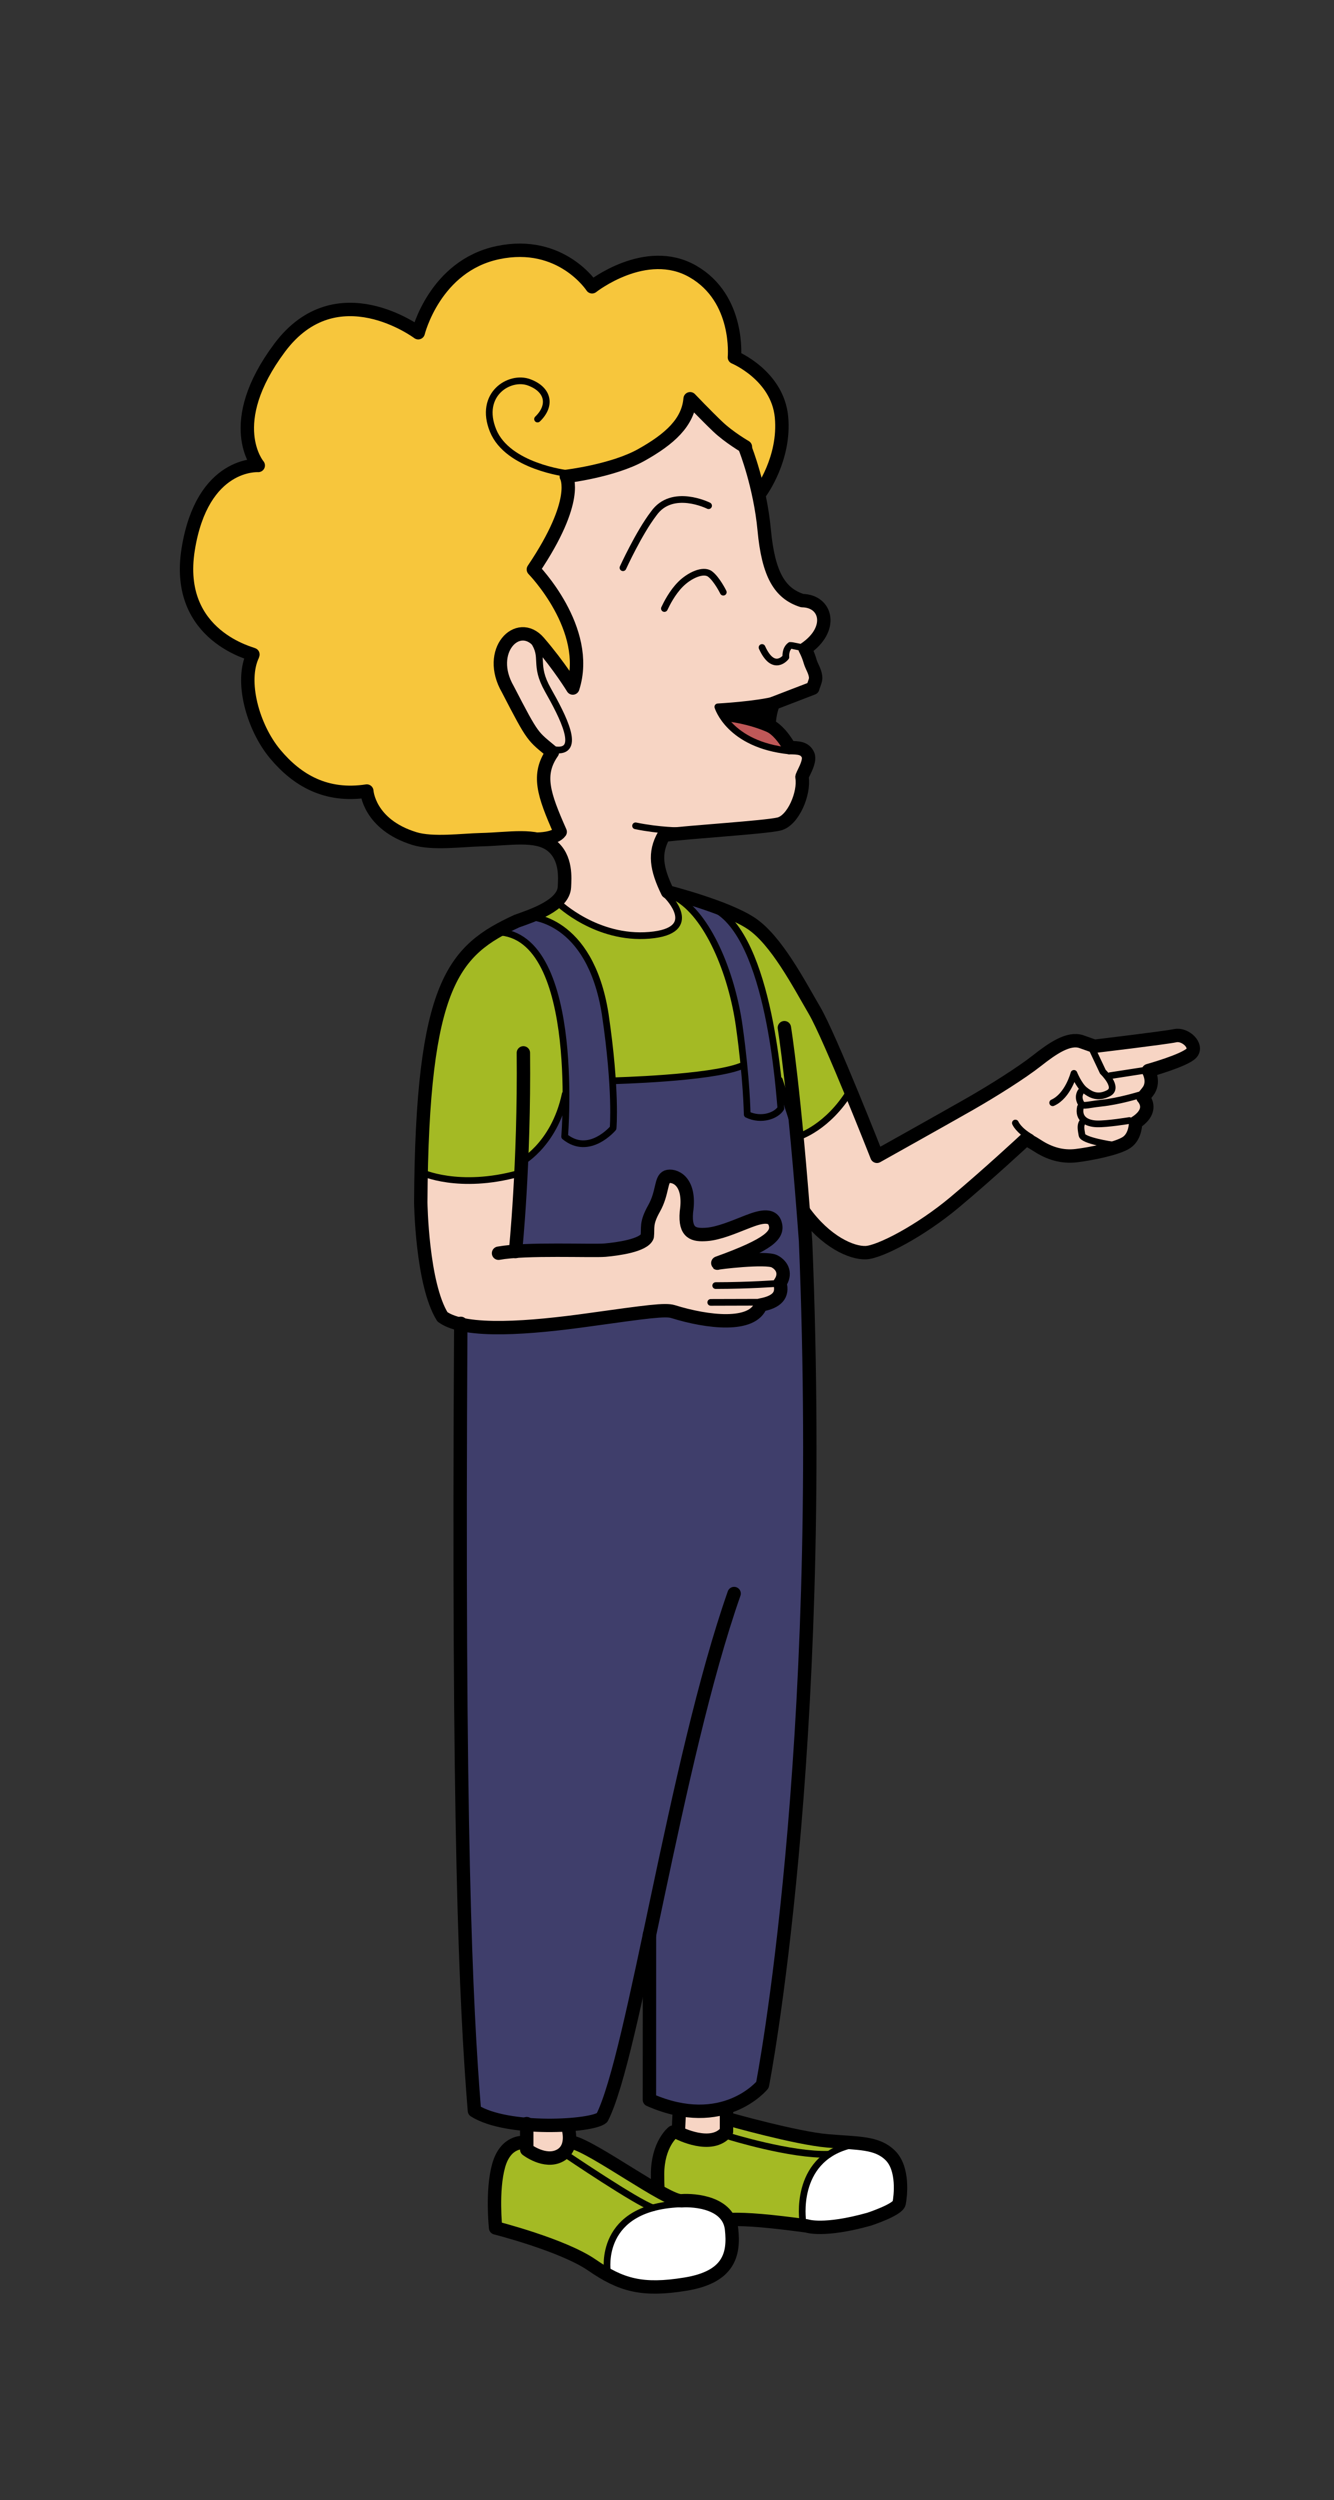 <?xml version="1.0" encoding="utf-8"?>
<!-- Generator: Adobe Illustrator 16.0.0, SVG Export Plug-In . SVG Version: 6.00 Build 0)  -->
<!DOCTYPE svg PUBLIC "-//W3C//DTD SVG 1.1//EN" "http://www.w3.org/Graphics/SVG/1.1/DTD/svg11.dtd">
<svg version="1.1" id="Layer_1" xmlns="http://www.w3.org/2000/svg" xmlns:xlink="http://www.w3.org/1999/xlink" x="0px" y="0px"
	 width="299px" height="560px" viewBox="0 0 299 560" enable-background="new 0 0 299 560" xml:space="preserve">
<rect x="0" y="0" width="299" height="560" fill="#333333" stroke="none"/>
<g id="XMLID_9_">
	<path fill="#F7D5C4" d="M244.789,234.502c0.51,0.18,0.51,0.18,0.51,0.18s15.84-1.89,18.11-2.37c2.28-0.48,5.149,2.29,3.63,3.92
		c-1.53,1.64-9.641,3.89-9.641,3.89l-0.729-0.06l-7.88,1.21l-0.75,0.07c-0.45-0.57-0.85-0.95-0.85-0.95l-2.561-5.44L244.789,234.502
		z"/>
	<path fill="#F7D5C4" d="M256.189,246.152c0,0,1.24,1.24,0.74,2.9c-0.5,1.66-2.4,2.72-2.4,2.72s0.06,3.03-1.99,4.44
		c-0.65,0.45-1.74,0.88-3.02,1.27l-0.211-0.69c0,0-6.59-0.98-6.789-2.21c-0.211-1.23-0.44-2.15,0.109-2.96l0.32-0.47
		c-0.721-0.61-1.07-1.54-0.78-2.83l0.33-0.6c-0.16-0.14-0.28-0.35-0.41-0.68c-0.56-1.38,0.24-2.28,0.24-2.28l0.51-0.53
		c0.08,0.08,0.16,0.15,0.24,0.22c1.31,1.08,2.989,2,5.399,0.74c1.61-0.85,0.48-2.72-0.439-3.85l0.75-0.07l7.88-1.21l0.729,0.06
		c0,0,1.34,2.24,0.141,4.32C257.189,245.012,256.189,246.152,256.189,246.152z"/>
	<path fill="#F7D5C4" d="M232.529,256.942c-2.771-1.79-2.78-1.28-2.78-1.28s-8.19,7.63-15.81,14
		c-7.631,6.37-16.76,11.13-19.881,11.25c-3.119,0.12-9-2.38-14-9.38h-0.02c-0.49-6.32-0.971-11.83-1.42-16.58l0.439-0.04
		c0,0,6.5-2,11.5-10.25l0.061-0.03c3.17,7.66,5.939,14.7,5.939,14.7s15.5-8.67,20.75-11.67s11.681-7.05,15.101-9.74
		c3.42-2.7,7.12-5.28,10-4.26c1.271,0.45,1.979,0.7,2.38,0.84l-0.16,0.45l2.561,5.44c0,0,0.399,0.38,0.85,0.95
		c0.92,1.13,2.05,3,0.439,3.85c-2.41,1.26-4.09,0.34-5.399-0.74c-0.08-0.07-0.16-0.14-0.24-0.22l-0.51,0.53c0,0-0.8,0.9-0.24,2.28
		c0.13,0.33,0.25,0.54,0.41,0.68l-0.33,0.6c-0.29,1.29,0.06,2.22,0.78,2.83l-0.32,0.47c-0.55,0.81-0.32,1.73-0.109,2.96
		c0.199,1.23,6.789,2.21,6.789,2.21l0.211,0.69c-2.69,0.82-6.221,1.46-8.301,1.7C238.159,259.552,235.289,258.742,232.529,256.942z"
		/>
	<path fill="#3F3E6B" d="M174.699,242.252l3.609,11.16l0.16-0.02c0.051,0.51,0.1,1.03,0.15,1.56c0.449,4.75,0.93,10.26,1.42,16.58
		c0.17,2.17,0.35,4.43,0.52,6.8c4.721,115.67-9.67,189-9.67,189s-2.779,3.42-8.229,5.05c-2.761,0.84-6.21,1.2-10.33,0.42
		c-2.09-0.39-4.35-1.068-6.77-2.14l0.01-36.9c-4.04,19.03-7.52,34.83-10.62,40.9c-0.79,0.729-3.8,1.33-7.66,1.6
		c-2.8,0.182-6.05,0.182-9.23-0.08c-4.55-0.38-8.96-1.318-11.72-3.068c-1.95-23.99-3.73-62.4-3.06-176.15
		c6.82,1.54,18.39,0.432,28.81-1.02c13-1.812,17.03-2.37,18.771-1.83c7.75,2.42,17.84,3.59,19.67-1.48
		c3.619-0.67,5.029-2.22,4.279-4.898c1.371-1.94,0.68-3.892-1.209-4.881c-1.811-0.949-11.961,0.199-12.74,0.399
		c11.729-4.23,13.72-6.41,12.859-8.95c-0.869-2.56-4.689-0.9-6.89-0.05c-2.2,0.86-5.71,2.39-8.479,2.57
		c-2.771,0.19-4.91-0.16-4.5-5.01c1.08-7.26-2.94-8.41-4.351-7.9c-1.42,0.51-0.94,3.62-2.88,7.07c-1.94,3.44-1.31,4.31-1.55,6.31
		c-0.76,2-6.57,2.81-9.45,3.06c-2.38,0.209-13.04-0.23-20.07,0.25c0.07-0.69,0.72-7.311,1.21-17.42c0.05-0.81,0.09-1.65,0.12-2.51
		c1.84-1.12,7.71-5.42,9.8-15.26h0.18c0.03,5.57-0.3,9.5-0.3,9.5c5.5,4.5,10.86-1.89,10.86-1.89s0.33-3.46-0.13-10.6l0.16-0.01
		c0,0,21.64-0.53,28.64-3.28l0.67-0.07c0.66,6.69,0.7,10.57,0.72,10.9c3.221,1.54,6.541,0.24,7.541-1.39
		c-0.07-0.64-0.23-2.98-0.59-6.29L174.699,242.252z"/>
	<path fill="#A4BA24" d="M178.619,254.952c-0.051-0.53-0.1-1.05-0.15-1.56l-0.16,0.02l-3.609-11.16l-0.27,0.03
		c-1.211-11.25-4.66-33.68-14.511-38.51l0.05-0.49c3.131,1.13,6.29,2.48,8.4,3.88c5.63,3.75,10.68,13.49,14.199,19.51
		c1.711,2.93,5.061,10.72,8.051,17.96l-0.061,0.03c-5,8.25-11.5,10.25-11.5,10.25L178.619,254.952z"/>
	<path fill="#3F3E6B" d="M174.43,242.282c0.359,3.31,0.52,5.65,0.59,6.29c-1,1.63-4.32,2.93-7.541,1.39
		c-0.02-0.33-0.06-4.21-0.72-10.9c-0.25-2.56-0.6-5.52-1.06-8.86c-1.69-12.07-7.131-25.04-14.25-28.91l0.18-0.65
		c1.971,0.55,5.141,1.48,8.34,2.64l-0.05,0.49C169.77,208.602,173.219,231.032,174.43,242.282z"/>
	<path fill="#F7D5C4" d="M174.809,287.732c0.75,2.68-0.66,4.229-4.279,4.898c-1.83,5.07-11.92,3.9-19.67,1.48
		c-1.74-0.541-5.771,0.02-18.771,1.83c-10.42,1.449-21.99,2.56-28.81,1.02c-1.69-0.38-3.09-0.93-4.11-1.67
		c-4.61-7.38-4.86-25.64-4.86-25.64c0.01-2.34,0.04-4.59,0.08-6.74h0.05c0,0,8.37,4,21.87,0.25l0.45,0.02
		c-0.49,10.11-1.14,16.73-1.21,17.42c7.03-0.48,17.69-0.041,20.07-0.25c2.88-0.25,8.69-1.06,9.45-3.06c0.24-2-0.39-2.87,1.55-6.31
		c1.94-3.45,1.46-6.56,2.88-7.07c1.41-0.51,5.431,0.64,4.351,7.9c-0.41,4.85,1.729,5.2,4.5,5.01c2.77-0.18,6.279-1.71,8.479-2.57
		c2.2-0.85,6.021-2.51,6.89,0.05c0.86,2.54-1.13,4.72-12.859,8.95c0.779-0.2,10.93-1.351,12.74-0.399
		C175.488,283.842,176.18,285.792,174.809,287.732z"/>
	<path fill="#BF5858" d="M176.859,167.792c-8.381-0.88-12.51-4.2-14.44-6.59l0.021-0.02c0,0,5.41,0.4,10.41,2.69l0.609-0.39
		c0.92,0.69,2.13,1.91,3.49,4.26L176.859,167.792z"/>
	<path fill="#A4BA24" d="M185.488,479.862c1.801,0.148,3.41,0.239,4.851,0.35l-0.05,0.69c-1.78,0.47-3.26,1.148-4.49,1.979
		l-0.01-0.02c-8.551,0.3-22.5-4.062-22.5-4.062l-1.4-0.12c0.34-0.25,0.66-0.55,0.95-0.92v-2.699h0.75
		C163.589,475.062,178.439,479.252,185.488,479.862z"/>
	<path fill="#F7D5C4" d="M162.839,475.062v2.698c-0.29,0.37-0.61,0.67-0.95,0.92c-3.6,2.632-9.85-0.63-9.85-0.63v-0.1l0.22-4.771
		l0.07-0.38c4.12,0.78,7.569,0.42,10.33-0.42l0.18,0.62V475.062z"/>
	<path d="M172.85,163.872c-5-2.29-10.41-2.69-10.41-2.69l-0.021,0.02c-1.17-1.44-1.53-2.54-1.53-2.54s8.68-0.47,13.12-1.67
		l0.21,0.54l-0.869,0.34c0,0-0.94,2.18-0.961,4.92c0.291,0.16,0.65,0.37,1.07,0.69L172.85,163.872z"/>
	<path fill="#A4BA24" d="M147.409,491.022c2.45,1.39,4.409,2.318,5.3,2.26l0.02,0.68c-2.479,0.08-4.589,0.4-6.39,0.9v-0.011
		c-3.6-1.199-19.35-11.851-19.35-11.851l-1.19-0.03c1.09-0.699,1.58-1.729,1.77-2.75l0.84,0.012
		C131.799,481.032,141.209,487.512,147.409,491.022z"/>
	<path fill="#A4BA24" d="M152.039,478.052c0,0,6.25,3.261,9.85,0.63l1.4,0.12c0,0,13.949,4.36,22.5,4.062l0.01,0.02
		c-7.4,4.94-5.859,14.971-5.859,14.971l-0.121,0.921c-7.67-1.012-12.379-1.41-16.17-1.302l-0.25,0.12
		c-1.93-4.02-7.939-4.51-10.689-4.31c-0.891,0.06-2.85-0.87-5.3-2.26l0.06-0.102c-0.05-0.979-0.08-2.148-0.08-3.56
		c0-6.75,3.45-9.46,3.45-9.46l1.2,0.05V478.052L152.039,478.052z"/>
	<path fill="#A4BA24" d="M151.449,201.292c7.119,3.87,12.56,16.84,14.25,28.91c0.46,3.34,0.81,6.3,1.06,8.86l-0.67,0.07
		c-7,2.75-28.64,3.28-28.64,3.28l-0.16,0.01c-0.26-3.89-0.74-8.87-1.64-14.97c-3.45-21.7-17.09-21.79-17.09-21.79
		c1.97-0.76,4.18-1.75,5.77-3.04l0.9,0.04c0,0,8.5,8.17,20.33,7.17c11.839-1,4-8.84,4-8.84l0.21-0.85c0.28,0.07,0.94,0.24,1.86,0.5
		L151.449,201.292z"/>
	<path fill="#3F3E6B" d="M137.289,242.422c0.46,7.14,0.13,10.6,0.13,10.6s-5.36,6.39-10.86,1.89c0,0,0.33-3.93,0.3-9.5
		c-0.06-13.42-2.14-36.32-15.74-36.34c1.47-0.86,3.03-1.64,4.69-2.41c0.78-0.28,1.73-0.61,2.75-1c0,0,13.64,0.09,17.09,21.79
		C136.549,233.552,137.029,238.532,137.289,242.422z"/>
	<path fill="#F7D5C4" d="M127.349,476.942c0.14,0.488,0.47,1.88,0.22,3.278c-0.19,1.021-0.68,2.051-1.77,2.75
		c-0.1,0.062-0.2,0.12-0.31,0.182c-3.38,1.8-7.43-1.352-7.43-1.352v-1.568v-4.052c3.18,0.262,6.43,0.262,9.23,0.08L127.349,476.942z
		"/>
	<path fill="#A4BA24" d="M126.989,483.002c0,0,15.75,10.65,19.35,11.852v0.01c-11.87,3.26-10.2,14.09-10.2,14.09l-0.38,0.67
		c-0.99-0.56-2.01-1.21-3.07-1.94c-6.53-4.5-21.6-8.328-21.6-8.328s-0.9-8.32,0.67-13.95c1.58-5.62,5.63-5.17,5.63-5.17h0.67v1.568
		c0,0,4.05,3.15,7.43,1.352c0.11-0.062,0.21-0.12,0.31-0.182L126.989,483.002z"/>
	<path fill="#F7C63C" d="M126.929,107.042c0,0,3.15,5.21-7.38,20.83c0,0,13.07,13.36,8.83,26.57c0,0-2.94-4.86-7.61-10.29
		c-0.28-0.33-0.58-0.61-0.88-0.84c-4.63-3.68-10.75,3.33-6.06,11.41c5.63,10.89,5.53,10.43,9.58,13.78c0.13,0.11,0.26,0.22,0.4,0.34
		c-3.46,4.98-2,9.35,1.75,17.82c-1.13,1.61-5,1.63-5,1.63l-0.01,0.05c-3.43-0.76-8-0.04-12.74,0.07c-4.2,0.1-10.84,1.01-14.92-0.25
		c-10.25-3.16-10.67-10.65-10.67-10.65c-9.05,1.39-15.56-2.31-20.56-8.3c-5-6-7.86-16.37-4.95-22.26
		c0.34-0.12-17.68-3.91-14.53-23.57c3.15-19.67,15.71-18.79,15.71-18.79s-7.96-9.31,4.8-26.38c12.77-17.07,31.05-3.35,31.05-3.35
		s3.68-14.97,17.87-17.94c14.19-2.98,21.1,7.65,21.1,7.65s12.02-9.5,22.59-3.44c10.561,6.06,9.311,19.23,9.311,19.23
		s9.649,4.01,10.55,13.35c0.899,9.33-4.67,16.86-4.67,16.86l-0.53,0.11c-1.29-5.81-2.891-9.83-2.891-9.83v-0.43
		c0,0-3.639-2.1-6.18-4.52c-2.539-2.41-6.209-6.25-6.209-6.25c-0.451,5.31-4.58,9.03-10.94,12.59
		C137.369,105.802,126.929,107.042,126.929,107.042z"/>
	<path fill="#F7D5C4" d="M122.809,154.872c3.28,5.81,7.75,14.29,1.5,13.4l-0.9,0.23c-4.05-3.35-3.95-2.89-9.58-13.78
		c-4.69-8.08,1.43-15.09,6.06-11.41l-0.36,0.5C122.189,147.692,119.529,149.062,122.809,154.872z"/>
	<path fill="#F7D5C4" d="M120.769,144.152c4.67,5.43,7.61,10.29,7.61,10.29c4.24-13.21-8.83-26.57-8.83-26.57
		c10.53-15.62,7.38-20.83,7.38-20.83s10.44-1.24,16.81-4.8c6.361-3.56,10.49-7.28,10.941-12.59c0,0,3.67,3.84,6.209,6.25
		c2.541,2.42,6.18,4.52,6.18,4.52v0.43c0,0,1.601,4.02,2.891,9.83c0.55,2.51,1.05,5.36,1.33,8.37c0.93,9.96,3.49,14.22,8.52,15.81
		c5.49,0.08,7.101,6.4,0.641,10.81c0,0,0.67,1.17,1.15,2.88c0.319,1.09,1.289,2.41,1.219,3.78c-0.029,0.59-0.639,1.95-0.649,2.14
		l-7.95,3.06l-0.21-0.54c-4.44,1.2-13.12,1.67-13.12,1.67s0.36,1.1,1.53,2.54c1.931,2.39,6.06,5.71,14.44,6.59l0.09-0.05
		c0.01,0.02,0.02,0.03,0.029,0.05c1.91,0.04,3.4,0.04,4.121,1.62c0.719,1.59-1.591,4.8-1.341,5.05c0.591,3.49-1.95,9.7-5.2,10.45
		s-19.689,1.75-25.75,2.5c-2.29,3.96-1.69,7.56,0.81,12.69c0,0,0.05,0.01,0.15,0.04l-0.21,0.85c0,0,7.839,7.84-4,8.84
		c-11.83,1-20.33-7.17-20.33-7.17l-0.9-0.04c1.26-1.02,2.13-2.23,2.19-3.67c0.06-1.8,0.54-6.54-2.91-9.24
		c-0.87-0.68-1.9-1.11-3.06-1.37l0.01-0.05c0,0,3.87-0.02,5-1.63c-3.75-8.47-5.21-12.84-1.75-17.82c-0.14-0.12-0.27-0.23-0.4-0.34
		l0.9-0.23c6.25,0.89,1.78-7.59-1.5-13.4c-3.28-5.81-0.62-7.18-3.28-11.06l0.36-0.5
		C120.189,143.542,120.489,143.822,120.769,144.152z"/>
	<path fill="#A4BA24" d="M116.309,263.162c-13.5,3.75-21.87-0.25-21.87-0.25h-0.05c0.79-37.94,6.39-47.82,16.73-53.84
		c13.6,0.02,15.68,22.92,15.74,36.34h-0.18c-2.09,9.84-7.96,14.14-9.8,15.26c-0.03,0.86-0.07,1.7-0.12,2.51L116.309,263.162z"/>
	<path fill="#FFFFFF" d="M152.71,492.95c2.75-0.2,8.76,0.29,10.69,4.31c0.279,0.58,0.47,1.25,0.56,1.99
		c0.68,5.85-0.67,10.8-10.35,12.37c-8.101,1.32-12.73,0.59-17.851-2.33l0.38-0.67c0,0-1.67-10.83,10.2-14.09
		c1.8-0.5,3.91-0.82,6.391-0.9L152.71,492.95z"/>
	<path fill="#FFFFFF" d="M199.58,482.83c3,3,2.25,9.14,1.96,10.64c-0.31,1.5-6.75,3.61-6.75,3.61c-10.21,2.85-13.96,1.5-13.96,1.5
		c-0.34-0.05-0.68-0.09-1.01-0.13l0.12-0.931c0,0-1.551-10.029,5.859-14.979c1.24-0.82,2.72-1.5,4.49-1.97l0.05-0.681
		C194.54,480.19,197.35,480.6,199.58,482.83z"/>
</g>
<g id="line_1_">
	<path fill="none" stroke="#000000" stroke-width="3" stroke-linecap="round" stroke-linejoin="round" stroke-miterlimit="10" d="
		M180.059,271.204c5,7,10.875,9.5,14,9.375s12.25-4.875,19.875-11.25s15.817-13.995,15.817-13.995s0.011-0.515,2.774,1.279
		c2.766,1.797,5.636,2.602,8.692,2.239c3.06-0.362,9.271-1.562,11.322-2.973c2.049-1.41,1.989-4.442,1.989-4.442
		s1.9-1.062,2.395-2.717c0.499-1.657-0.732-2.906-0.732-2.906s0.998-1.131,1.346-1.705c1.197-2.084-0.141-4.315-0.141-4.315
		s8.115-2.257,9.641-3.892c1.521-1.634-1.346-4.408-3.625-3.923c-2.278,0.483-18.115,2.37-18.115,2.37s0,0-2.886-1.019
		c-2.886-1.018-6.58,1.561-10.003,4.255c-3.424,2.696-9.85,6.743-15.1,9.743s-20.75,11.669-20.75,11.669
		s-10.469-26.637-13.99-32.658c-3.521-6.021-8.572-15.761-14.197-19.511s-18.75-7.062-18.75-7.062
		c-2.5-5.125-3.098-8.729-0.812-12.689c6.058-0.748,22.5-1.748,25.75-2.498s5.789-6.958,5.203-10.452
		c-0.25-0.25,2.059-3.462,1.338-5.046s-2.207-1.584-4.125-1.625c-1.998-3.459-3.666-4.5-4.59-5c0.025-2.734,0.965-4.92,0.965-4.92
		l8.82-3.393c0.008-0.199,0.615-1.555,0.645-2.146c0.069-1.365-0.896-2.685-1.211-3.783c-0.484-1.701-1.153-2.875-1.153-2.875
		c6.459-4.408,4.848-10.729-0.642-10.811c-5.031-1.587-7.593-5.851-8.523-15.81c-0.93-9.96-4.217-18.2-4.217-18.2"/>
	<path fill="none" stroke="#000000" stroke-width="3" stroke-linecap="round" stroke-linejoin="round" stroke-miterlimit="10" d="
		M170.49,110.236c0,0,5.572-7.527,4.67-16.86c-0.905-9.336-10.549-13.346-10.549-13.346s1.25-13.173-9.316-19.232
		c-10.568-6.061-22.586,3.438-22.586,3.438s-6.91-10.632-21.102-7.651c-14.188,2.976-17.865,17.94-17.865,17.94
		s-18.286-13.712-31.051,3.354c-12.766,17.068-4.806,26.379-4.806,26.379s-12.554-0.876-15.705,18.791
		c-3.153,19.665,14.867,23.449,14.532,23.57c-2.912,5.891-0.05,16.257,4.947,22.256c4.998,5.996,11.509,9.689,20.559,8.309
		c0,0,0.422,7.483,10.672,10.646c4.083,1.26,10.72,0.347,14.919,0.25c6.342-0.146,12.357-1.393,15.804,1.304
		c3.447,2.697,2.971,7.432,2.901,9.241c-0.16,4.175-7.205,6.455-10.705,7.705c-14,6.5-21.225,13.592-21.5,62.993
		c0,0,0.25,18.259,4.859,25.632c5.141,3.75,19.922,2.469,32.922,0.656c13-1.813,17.025-2.37,18.766-1.829
		c7.756,2.413,17.848,3.587,19.676-1.479c3.619-0.67,5.027-2.223,4.277-4.9c1.375-1.946,0.676-3.889-1.215-4.885
		c-1.891-0.994-12.938,0.311-12.801,0.422c11.781-4.236,13.79-6.415,12.924-8.971c-0.865-2.555-4.688-0.9-6.889-0.046
		s-5.715,2.384-8.48,2.571s-4.914-0.164-4.498-5.017c1.082-7.257-2.938-8.407-4.354-7.898c-1.417,0.509-0.94,3.624-2.877,7.07
		c-1.938,3.443-1.309,4.306-1.544,6.306c-0.765,2-6.577,2.812-9.452,3.062s-17.812-0.438-23.879,0.688"/>
	<path fill="none" stroke="#000000" stroke-width="3" stroke-linecap="round" stroke-linejoin="round" stroke-miterlimit="10" d="
		M120.559,187.954c0,0,3.865-0.013,5-1.625c-3.75-8.467-5.206-12.843-1.75-17.816c-4.462-3.732-4.172-2.882-9.979-14.119
		c-4.991-8.606,2.258-15.991,6.936-10.57c4.675,5.425,7.618,10.284,7.618,10.284c4.234-13.209-8.836-26.565-8.836-26.565
		c10.531-15.623,7.383-20.834,7.383-20.834s10.44-1.235,16.807-4.797c6.366-3.559,10.495-7.285,10.942-12.596
		c0,0,3.676,3.846,6.215,6.257c2.537,2.414,6.18,4.52,6.18,4.52"/>
	<path fill="none" stroke="#000000" stroke-width="1.5" stroke-linecap="round" stroke-linejoin="round" stroke-miterlimit="10" d="
		M127.124,106.053c0,0-13.321-1.521-16.613-9.617c-3.293-8.095,3.688-12.43,8.096-10.788c4.411,1.644,4.98,5.246,1.876,8.219"/>
	<path fill="none" stroke="#000000" stroke-width="1.5" stroke-linecap="round" stroke-linejoin="round" stroke-miterlimit="10" d="
		M158.822,113.274c0,0-8.176-4.11-12.307,1.759c-3.323,4.333-6.883,12.133-6.883,12.133"/>
	<path fill="none" stroke="#000000" stroke-width="1.5" stroke-linecap="round" stroke-linejoin="round" stroke-miterlimit="10" d="
		M162.118,132.646c0,0-1.417-2.894-2.955-4.066c-1.542-1.177-4.69,0.341-6.604,2.259c-1.916,1.914-3.122,4.384-3.643,5.465"/>
	<path fill="none" stroke="#000000" stroke-width="1.5" stroke-linecap="round" stroke-linejoin="round" stroke-miterlimit="10" d="
		M174.014,156.659c-4.441,1.203-13.119,1.667-13.119,1.667s2.508,8.45,15.967,9.868"/>
	<path fill="none" stroke="#000000" stroke-width="1.5" stroke-linecap="round" stroke-linejoin="round" stroke-miterlimit="10" d="
		M170.8,145.027c2.606,5.747,5.347,2.152,5.347,2.152s-0.221-1.77,1.006-2.634c0.127-0.023,2.537,0.489,2.537,0.489"/>
	<path fill="none" stroke="#000000" stroke-width="1.5" stroke-linecap="round" stroke-linejoin="round" stroke-miterlimit="10" d="
		M119.53,143.48c2.659,3.877-0.001,5.251,3.279,11.06c3.28,5.809,7.75,14.289,1.5,13.395"/>
	<path fill="none" stroke="#000000" stroke-width="1.5" stroke-linecap="round" stroke-linejoin="round" stroke-miterlimit="10" d="
		M163.04,160.853c0,0,4.812,0.395,9.812,2.687"/>
	<path fill="none" stroke="#000000" stroke-width="1.5" stroke-linecap="round" stroke-linejoin="round" stroke-miterlimit="10" d="
		M152.559,186.079c0,0-4.75,0-10.104-1.104"/>
	<path fill="none" stroke="#000000" stroke-width="3" stroke-linecap="round" stroke-linejoin="round" stroke-miterlimit="10" d="
		M115.537,280.329c0,0,2.022-19.5,1.772-44.5"/>
	<path fill="none" stroke="#000000" stroke-width="1.5" stroke-linecap="round" stroke-linejoin="round" stroke-miterlimit="10" d="
		M244.628,234.618l2.563,5.44c0,0,3.686,3.534,1.281,4.797c-2.4,1.262-4.084,0.34-5.392-0.734c-1.31-1.071-2.369-3.701-2.369-3.701
		s-1.312,5.044-4.767,6.584"/>
	
		<line fill="none" stroke="#000000" stroke-width="1.5" stroke-linecap="round" stroke-linejoin="round" stroke-miterlimit="10" x1="248.785" y1="240.942" x2="256.668" y2="239.726"/>
	<path fill="none" stroke="#000000" stroke-width="1.5" stroke-linecap="round" stroke-linejoin="round" stroke-miterlimit="10" d="
		M255.346,245.282c0,0-4.535,1.395-8.443,1.81c-3.907,0.416-4.258,0.994-4.812-0.385c-0.556-1.376,0.242-2.282,0.242-2.282"/>
	<path fill="none" stroke="#000000" stroke-width="1.5" stroke-linecap="round" stroke-linejoin="round" stroke-miterlimit="10" d="
		M253.134,250.981c0,0-4.911,0.82-7.269,0.753c-2.356-0.068-4.266-1.188-3.699-3.748"/>
	<path fill="none" stroke="#000000" stroke-width="1.5" stroke-linecap="round" stroke-linejoin="round" stroke-miterlimit="10" d="
		M249.305,256.459c0,0-6.584-0.979-6.789-2.207c-0.205-1.229-0.433-2.155,0.114-2.958"/>
	<path fill="none" stroke="#000000" stroke-width="1.5" stroke-linecap="round" stroke-linejoin="round" stroke-miterlimit="10" d="
		M227.583,251.544c0,0,0.664,1.631,3.504,3.248"/>
	<path fill="none" stroke="#000000" stroke-width="1.5" stroke-linecap="round" stroke-linejoin="round" stroke-miterlimit="10" d="
		M173.934,287.488c0,0-5.75,0.449-13.516,0.466"/>
	<path fill="none" stroke="#000000" stroke-width="1.5" stroke-linecap="round" stroke-linejoin="round" stroke-miterlimit="10" d="
		M170.432,291.684c0,0-4.123,0.021-11.127,0.034"/>
	<path fill="none" stroke="#000000" stroke-width="1.5" stroke-linecap="round" stroke-linejoin="round" stroke-miterlimit="10" d="
		M94.434,262.579c0,0,8.375,4,21.875,0.25"/>
	<path fill="none" stroke="#000000" stroke-width="1.5" stroke-linecap="round" stroke-linejoin="round" stroke-miterlimit="10" d="
		M118.559,205.329c0,0,13.637,0.086,17.09,21.789c2.547,17.297,1.771,25.572,1.771,25.572s-5.361,6.389-10.861,1.889
		c0,0,4-48.25-17-45.75"/>
	<path fill="none" stroke="#000000" stroke-width="1.5" stroke-linecap="round" stroke-linejoin="round" stroke-miterlimit="10" d="
		M125.229,202.329c0,0,8.5,8.167,20.333,7.167c11.833-1,4-8.834,4-8.834"/>
	<path fill="none" stroke="#000000" stroke-width="1.5" stroke-linecap="round" stroke-linejoin="round" stroke-miterlimit="10" d="
		M151.445,200.954c7.125,3.875,12.562,16.85,14.25,28.912c1.688,12.062,1.75,19.299,1.787,19.762
		c3.213,1.537,6.539,0.238,7.539-1.387c-0.326-2.826-2.352-38.551-15.102-44.801"/>
	<path fill="none" stroke="#000000" stroke-width="1.5" stroke-linecap="round" stroke-linejoin="round" stroke-miterlimit="10" d="
		M116.309,260.665c0,0,7.875-3.836,10.375-15.586"/>
	<path fill="none" stroke="#000000" stroke-width="1.5" stroke-linecap="round" stroke-linejoin="round" stroke-miterlimit="10" d="
		M137.446,242.079c0,0,21.639-0.525,28.639-3.275"/>
	
		<line fill="none" stroke="#000000" stroke-width="1.5" stroke-linecap="round" stroke-linejoin="round" stroke-miterlimit="10" x1="178.309" y1="253.079" x2="174.695" y2="241.915"/>
	<path fill="none" stroke="#000000" stroke-width="3" stroke-linecap="round" stroke-linejoin="round" stroke-miterlimit="10" d="
		M175.809,230.19c0,0,2.25,13.639,4.75,47.806c4.721,115.67-9.666,189-9.666,189s-8.668,10.666-25.333,3.334l0.012-37.039"/>
	<path fill="none" stroke="#000000" stroke-width="1.5" stroke-linecap="round" stroke-linejoin="round" stroke-miterlimit="10" d="
		M179.059,254.579c0,0,6.5-2,11.5-10.25"/>
	<path fill="none" stroke="#000000" stroke-width="3" stroke-linecap="round" stroke-linejoin="round" stroke-miterlimit="10" d="
		M164.543,356.932c-13.25,37.75-22.461,103.4-29.598,117.4c-2.196,2-21.275,3.109-28.609-1.557
		c-1.946-23.998-3.724-62.443-3.057-176.36"/>
	<path fill="none" stroke="#000000" stroke-width="3" stroke-linecap="round" stroke-linejoin="round" stroke-miterlimit="10" d="
		M118.061,475.666v5.807c0,0,4.051,3.15,7.426,1.353c3.375-1.801,1.8-6.408,1.8-6.408"/>
	<path fill="none" stroke="#000000" stroke-width="3" stroke-linecap="round" stroke-linejoin="round" stroke-miterlimit="10" d="
		M117.387,479.898c0,0-4.051-0.449-5.625,5.176c-1.576,5.625-0.676,13.949-0.676,13.949s15.075,3.823,21.6,8.323
		s11.25,5.853,20.925,4.275c9.676-1.574,11.025-6.525,10.351-12.375s-8.101-6.525-11.25-6.299
		c-3.15,0.225-19.574-11.926-24.3-13.051"/>
	<path fill="none" stroke="#000000" stroke-width="1.5" stroke-linecap="round" stroke-linejoin="round" stroke-miterlimit="10" d="
		M136.136,508.625c0,0-2.25-14.551,16.95-15"/>
	<path fill="none" stroke="#000000" stroke-width="1.5" stroke-linecap="round" stroke-linejoin="round" stroke-miterlimit="10" d="
		M126.986,482.674c0,0,15.75,10.65,19.351,11.851"/>
	<path fill="none" stroke="#000000" stroke-width="3" stroke-linecap="round" stroke-linejoin="round" stroke-miterlimit="10" d="
		M152.26,472.852l-0.226,4.873c0,0,7.501,3.9,10.8-0.299v-4.76"/>
	<path fill="none" stroke="#000000" stroke-width="3" stroke-linecap="round" stroke-linejoin="round" stroke-miterlimit="10" d="
		M163.652,497.139c3.951-0.123,8.91,0.334,17.183,1.438c0,0,3.75,1.35,13.95-1.5c0,0,6.449-2.103,6.75-3.603
		c0.3-1.5,1.05-7.647-1.95-10.647c-3-3.002-7.051-2.701-14.101-3.301c-7.051-0.603-21.899-4.802-21.899-4.802"/>
	<path fill="none" stroke="#000000" stroke-width="3" stroke-linecap="round" stroke-linejoin="round" stroke-miterlimit="10" d="
		M150.834,477.574c0,0-3.449,2.701-3.449,9.451c0,1.409,0.031,2.584,0.084,3.561"/>
	<path fill="none" stroke="#000000" stroke-width="1.5" stroke-linecap="round" stroke-linejoin="round" stroke-miterlimit="10" d="
		M179.936,497.523c0,0-2.102-13.648,10.351-16.949"/>
	<path fill="none" stroke="#000000" stroke-width="1.5" stroke-linecap="round" stroke-linejoin="round" stroke-miterlimit="10" d="
		M163.286,478.475c0,0,13.95,4.353,22.5,4.052"/>
</g>
</svg>
